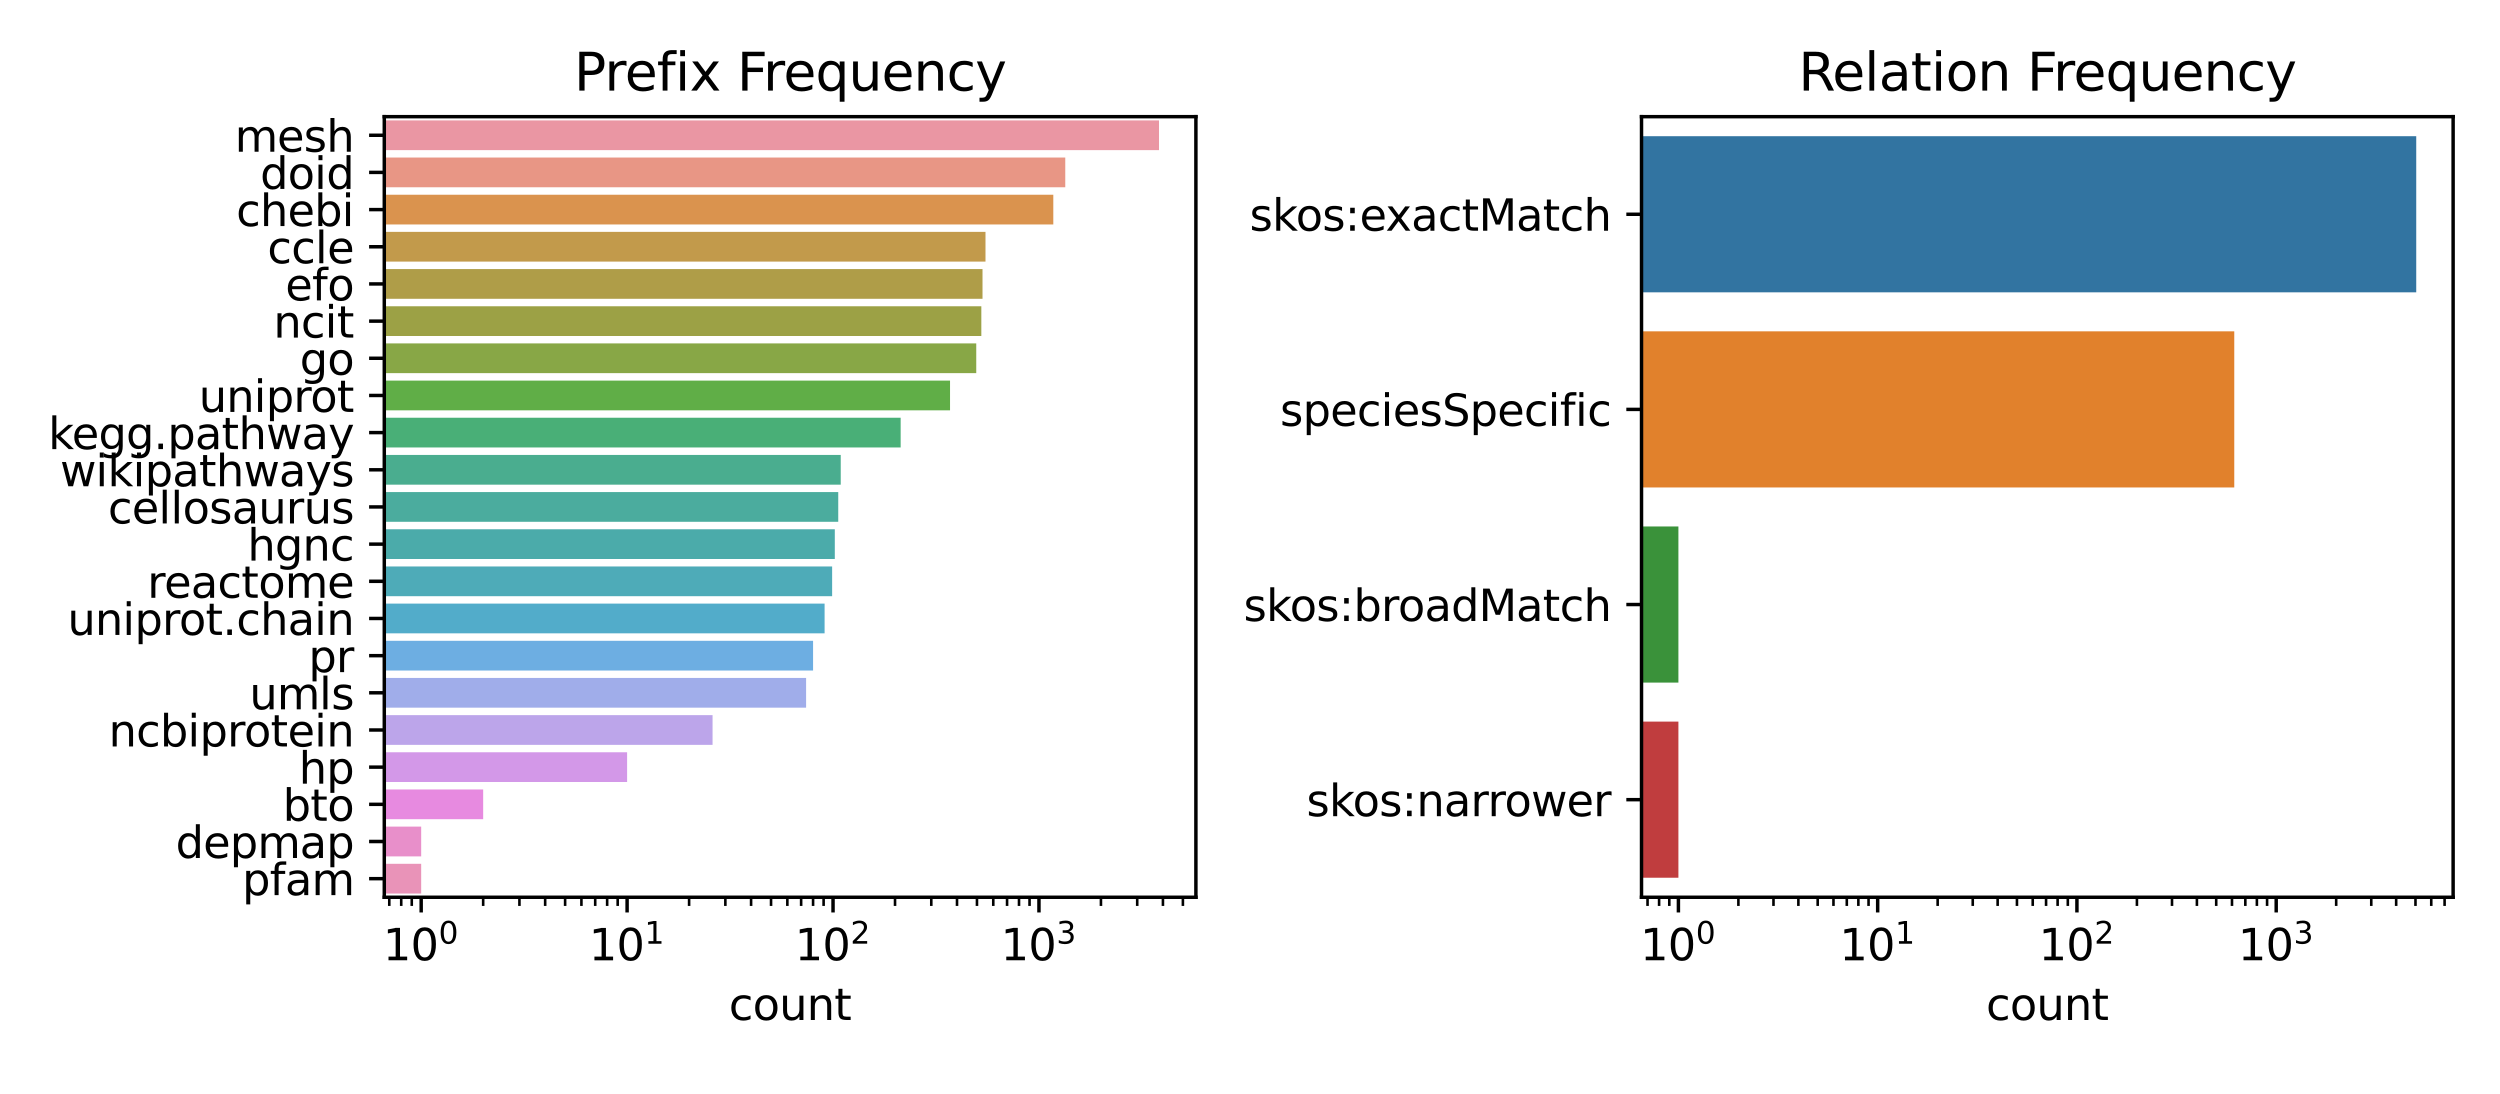 <?xml version="1.0" encoding="utf-8" standalone="no"?>
<!DOCTYPE svg PUBLIC "-//W3C//DTD SVG 1.1//EN"
  "http://www.w3.org/Graphics/SVG/1.1/DTD/svg11.dtd">
<svg height="252pt" version="1.1" viewBox="0 0 576 252" width="576pt" xmlns="http://www.w3.org/2000/svg" xmlns:xlink="http://www.w3.org/1999/xlink">
 <defs>
  <style type="text/css">*{stroke-linecap:butt;stroke-linejoin:round;}</style>
 </defs>
 <g id="figure_1">
  <g id="patch_1">
   <path d="M 0 252 
L 576 252 
L 576 0 
L 0 0 
z
" style="fill:#ffffff;"/>
  </g>
  <g id="axes_1">
   <g id="patch_2">
    <path d="M 88.54 206.728 
L 275.535 206.728 
L 275.535 26.88 
L 88.54 26.88 
z
" style="fill:#ffffff;"/>
   </g>
   <g id="patch_3">
    <path clip-path="url(#pc74c00a760)" d="M -47348.337 27.736 
L 267.035 27.736 
L 267.035 34.588 
L -47348.337 34.588 
z
" style="fill:#ea96a3;"/>
   </g>
   <g id="patch_4">
    <path clip-path="url(#pc74c00a760)" d="M -47348.337 36.301 
L 245.437 36.301 
L 245.437 43.152 
L -47348.337 43.152 
z
" style="fill:#e89685;"/>
   </g>
   <g id="patch_5">
    <path clip-path="url(#pc74c00a760)" d="M -47348.337 44.865 
L 242.681 44.865 
L 242.681 51.716 
L -47348.337 51.716 
z
" style="fill:#da934e;"/>
   </g>
   <g id="patch_6">
    <path clip-path="url(#pc74c00a760)" d="M -47348.337 53.429 
L 227.057 53.429 
L 227.057 60.28 
L -47348.337 60.28 
z
" style="fill:#c29a4b;"/>
   </g>
   <g id="patch_7">
    <path clip-path="url(#pc74c00a760)" d="M -47348.337 61.993 
L 226.372 61.993 
L 226.372 68.845 
L -47348.337 68.845 
z
" style="fill:#af9d48;"/>
   </g>
   <g id="patch_8">
    <path clip-path="url(#pc74c00a760)" d="M -47348.337 70.557 
L 226.099 70.557 
L 226.099 77.409 
L -47348.337 77.409 
z
" style="fill:#9ca145;"/>
   </g>
   <g id="patch_9">
    <path clip-path="url(#pc74c00a760)" d="M -47348.337 79.122 
L 224.928 79.122 
L 224.928 85.973 
L -47348.337 85.973 
z
" style="fill:#88a746;"/>
   </g>
   <g id="patch_10">
    <path clip-path="url(#pc74c00a760)" d="M -47348.337 87.686 
L 218.889 87.686 
L 218.889 94.537 
L -47348.337 94.537 
z
" style="fill:#60ae47;"/>
   </g>
   <g id="patch_11">
    <path clip-path="url(#pc74c00a760)" d="M -47348.337 96.25 
L 207.511 96.25 
L 207.511 103.101 
L -47348.337 103.101 
z
" style="fill:#49af77;"/>
   </g>
   <g id="patch_12">
    <path clip-path="url(#pc74c00a760)" d="M -47348.337 104.814 
L 193.706 104.814 
L 193.706 111.665 
L -47348.337 111.665 
z
" style="fill:#4aad8f;"/>
   </g>
   <g id="patch_13">
    <path clip-path="url(#pc74c00a760)" d="M -47348.337 113.378 
L 193.131 113.378 
L 193.131 120.23 
L -47348.337 120.23 
z
" style="fill:#4bac9e;"/>
   </g>
   <g id="patch_14">
    <path clip-path="url(#pc74c00a760)" d="M -47348.337 121.943 
L 192.339 121.943 
L 192.339 128.794 
L -47348.337 128.794 
z
" style="fill:#4babaa;"/>
   </g>
   <g id="patch_15">
    <path clip-path="url(#pc74c00a760)" d="M -47348.337 130.507 
L 191.723 130.507 
L 191.723 137.358 
L -47348.337 137.358 
z
" style="fill:#4eabb8;"/>
   </g>
   <g id="patch_16">
    <path clip-path="url(#pc74c00a760)" d="M -47348.337 139.071 
L 189.987 139.071 
L 189.987 145.922 
L -47348.337 145.922 
z
" style="fill:#52acca;"/>
   </g>
   <g id="patch_17">
    <path clip-path="url(#pc74c00a760)" d="M -47348.337 147.635 
L 187.333 147.635 
L 187.333 154.486 
L -47348.337 154.486 
z
" style="fill:#6daee2;"/>
   </g>
   <g id="patch_18">
    <path clip-path="url(#pc74c00a760)" d="M -47348.337 156.199 
L 185.726 156.199 
L 185.726 163.051 
L -47348.337 163.051 
z
" style="fill:#a0adea;"/>
   </g>
   <g id="patch_19">
    <path clip-path="url(#pc74c00a760)" d="M -47348.337 164.763 
L 164.174 164.763 
L 164.174 171.615 
L -47348.337 171.615 
z
" style="fill:#bca5ea;"/>
   </g>
   <g id="patch_20">
    <path clip-path="url(#pc74c00a760)" d="M -47348.337 173.328 
L 144.485 173.328 
L 144.485 180.179 
L -47348.337 180.179 
z
" style="fill:#d398e8;"/>
   </g>
   <g id="patch_21">
    <path clip-path="url(#pc74c00a760)" d="M -47348.337 181.892 
L 111.322 181.892 
L 111.322 188.743 
L -47348.337 188.743 
z
" style="fill:#e78ae0;"/>
   </g>
   <g id="patch_22">
    <path clip-path="url(#pc74c00a760)" d="M -47348.337 190.456 
L 97.04 190.456 
L 97.04 197.307 
L -47348.337 197.307 
z
" style="fill:#e88fca;"/>
   </g>
   <g id="patch_23">
    <path clip-path="url(#pc74c00a760)" d="M -47348.337 199.02 
L 97.04 199.02 
L 97.04 205.872 
L -47348.337 205.872 
z
" style="fill:#e993b8;"/>
   </g>
   <g id="matplotlib.axis_1">
    <g id="xtick_1">
     <g id="line2d_1">
      <defs>
       <path d="M 0 0 
L 0 3.5 
" id="m32bf414b35" style="stroke:#000000;stroke-width:0.8;"/>
      </defs>
      <g>
       <use style="stroke:#000000;stroke-width:0.8;" x="97.04" xlink:href="#m32bf414b35" y="206.728"/>
      </g>
     </g>
     <g id="text_1">
      <!-- $\mathdefault{10^{0}}$ -->
      <g transform="translate(88.24 221.326)scale(0.1 -0.1)">
       <defs>
        <path d="M 794 531 
L 1825 531 
L 1825 4091 
L 703 3866 
L 703 4441 
L 1819 4666 
L 2450 4666 
L 2450 531 
L 3481 531 
L 3481 0 
L 794 0 
L 794 531 
z
" id="DejaVuSans-31" transform="scale(0.016)"/>
        <path d="M 2034 4250 
Q 1547 4250 1301 3770 
Q 1056 3291 1056 2328 
Q 1056 1369 1301 889 
Q 1547 409 2034 409 
Q 2525 409 2770 889 
Q 3016 1369 3016 2328 
Q 3016 3291 2770 3770 
Q 2525 4250 2034 4250 
z
M 2034 4750 
Q 2819 4750 3233 4129 
Q 3647 3509 3647 2328 
Q 3647 1150 3233 529 
Q 2819 -91 2034 -91 
Q 1250 -91 836 529 
Q 422 1150 422 2328 
Q 422 3509 836 4129 
Q 1250 4750 2034 4750 
z
" id="DejaVuSans-30" transform="scale(0.016)"/>
       </defs>
       <use transform="translate(0 0.766)" xlink:href="#DejaVuSans-31"/>
       <use transform="translate(63.623 0.766)" xlink:href="#DejaVuSans-30"/>
       <use transform="translate(128.203 39.047)scale(0.7)" xlink:href="#DejaVuSans-30"/>
      </g>
     </g>
    </g>
    <g id="xtick_2">
     <g id="line2d_2">
      <g>
       <use style="stroke:#000000;stroke-width:0.8;" x="144.485" xlink:href="#m32bf414b35" y="206.728"/>
      </g>
     </g>
     <g id="text_2">
      <!-- $\mathdefault{10^{1}}$ -->
      <g transform="translate(135.685 221.326)scale(0.1 -0.1)">
       <use transform="translate(0 0.684)" xlink:href="#DejaVuSans-31"/>
       <use transform="translate(63.623 0.684)" xlink:href="#DejaVuSans-30"/>
       <use transform="translate(128.203 38.966)scale(0.7)" xlink:href="#DejaVuSans-31"/>
      </g>
     </g>
    </g>
    <g id="xtick_3">
     <g id="line2d_3">
      <g>
       <use style="stroke:#000000;stroke-width:0.8;" x="191.931" xlink:href="#m32bf414b35" y="206.728"/>
      </g>
     </g>
     <g id="text_3">
      <!-- $\mathdefault{10^{2}}$ -->
      <g transform="translate(183.131 221.326)scale(0.1 -0.1)">
       <defs>
        <path d="M 1228 531 
L 3431 531 
L 3431 0 
L 469 0 
L 469 531 
Q 828 903 1448 1529 
Q 2069 2156 2228 2338 
Q 2531 2678 2651 2914 
Q 2772 3150 2772 3378 
Q 2772 3750 2511 3984 
Q 2250 4219 1831 4219 
Q 1534 4219 1204 4116 
Q 875 4013 500 3803 
L 500 4441 
Q 881 4594 1212 4672 
Q 1544 4750 1819 4750 
Q 2544 4750 2975 4387 
Q 3406 4025 3406 3419 
Q 3406 3131 3298 2873 
Q 3191 2616 2906 2266 
Q 2828 2175 2409 1742 
Q 1991 1309 1228 531 
z
" id="DejaVuSans-32" transform="scale(0.016)"/>
       </defs>
       <use transform="translate(0 0.766)" xlink:href="#DejaVuSans-31"/>
       <use transform="translate(63.623 0.766)" xlink:href="#DejaVuSans-30"/>
       <use transform="translate(128.203 39.047)scale(0.7)" xlink:href="#DejaVuSans-32"/>
      </g>
     </g>
    </g>
    <g id="xtick_4">
     <g id="line2d_4">
      <g>
       <use style="stroke:#000000;stroke-width:0.8;" x="239.376" xlink:href="#m32bf414b35" y="206.728"/>
      </g>
     </g>
     <g id="text_4">
      <!-- $\mathdefault{10^{3}}$ -->
      <g transform="translate(230.576 221.326)scale(0.1 -0.1)">
       <defs>
        <path d="M 2597 2516 
Q 3050 2419 3304 2112 
Q 3559 1806 3559 1356 
Q 3559 666 3084 287 
Q 2609 -91 1734 -91 
Q 1441 -91 1130 -33 
Q 819 25 488 141 
L 488 750 
Q 750 597 1062 519 
Q 1375 441 1716 441 
Q 2309 441 2620 675 
Q 2931 909 2931 1356 
Q 2931 1769 2642 2001 
Q 2353 2234 1838 2234 
L 1294 2234 
L 1294 2753 
L 1863 2753 
Q 2328 2753 2575 2939 
Q 2822 3125 2822 3475 
Q 2822 3834 2567 4026 
Q 2313 4219 1838 4219 
Q 1578 4219 1281 4162 
Q 984 4106 628 3988 
L 628 4550 
Q 988 4650 1302 4700 
Q 1616 4750 1894 4750 
Q 2613 4750 3031 4423 
Q 3450 4097 3450 3541 
Q 3450 3153 3228 2886 
Q 3006 2619 2597 2516 
z
" id="DejaVuSans-33" transform="scale(0.016)"/>
       </defs>
       <use transform="translate(0 0.766)" xlink:href="#DejaVuSans-31"/>
       <use transform="translate(63.623 0.766)" xlink:href="#DejaVuSans-30"/>
       <use transform="translate(128.203 39.047)scale(0.7)" xlink:href="#DejaVuSans-33"/>
      </g>
     </g>
    </g>
    <g id="xtick_5">
     <g id="line2d_5">
      <defs>
       <path d="M 0 0 
L 0 2 
" id="ma251b4d015" style="stroke:#000000;stroke-width:0.6;"/>
      </defs>
      <g>
       <use style="stroke:#000000;stroke-width:0.6;" x="89.69" xlink:href="#ma251b4d015" y="206.728"/>
      </g>
     </g>
    </g>
    <g id="xtick_6">
     <g id="line2d_6">
      <g>
       <use style="stroke:#000000;stroke-width:0.6;" x="92.442" xlink:href="#ma251b4d015" y="206.728"/>
      </g>
     </g>
    </g>
    <g id="xtick_7">
     <g id="line2d_7">
      <g>
       <use style="stroke:#000000;stroke-width:0.6;" x="94.869" xlink:href="#ma251b4d015" y="206.728"/>
      </g>
     </g>
    </g>
    <g id="xtick_8">
     <g id="line2d_8">
      <g>
       <use style="stroke:#000000;stroke-width:0.6;" x="111.322" xlink:href="#ma251b4d015" y="206.728"/>
      </g>
     </g>
    </g>
    <g id="xtick_9">
     <g id="line2d_9">
      <g>
       <use style="stroke:#000000;stroke-width:0.6;" x="119.677" xlink:href="#ma251b4d015" y="206.728"/>
      </g>
     </g>
    </g>
    <g id="xtick_10">
     <g id="line2d_10">
      <g>
       <use style="stroke:#000000;stroke-width:0.6;" x="125.605" xlink:href="#ma251b4d015" y="206.728"/>
      </g>
     </g>
    </g>
    <g id="xtick_11">
     <g id="line2d_11">
      <g>
       <use style="stroke:#000000;stroke-width:0.6;" x="130.203" xlink:href="#ma251b4d015" y="206.728"/>
      </g>
     </g>
    </g>
    <g id="xtick_12">
     <g id="line2d_12">
      <g>
       <use style="stroke:#000000;stroke-width:0.6;" x="133.959" xlink:href="#ma251b4d015" y="206.728"/>
      </g>
     </g>
    </g>
    <g id="xtick_13">
     <g id="line2d_13">
      <g>
       <use style="stroke:#000000;stroke-width:0.6;" x="137.136" xlink:href="#ma251b4d015" y="206.728"/>
      </g>
     </g>
    </g>
    <g id="xtick_14">
     <g id="line2d_14">
      <g>
       <use style="stroke:#000000;stroke-width:0.6;" x="139.887" xlink:href="#ma251b4d015" y="206.728"/>
      </g>
     </g>
    </g>
    <g id="xtick_15">
     <g id="line2d_15">
      <g>
       <use style="stroke:#000000;stroke-width:0.6;" x="142.314" xlink:href="#ma251b4d015" y="206.728"/>
      </g>
     </g>
    </g>
    <g id="xtick_16">
     <g id="line2d_16">
      <g>
       <use style="stroke:#000000;stroke-width:0.6;" x="158.768" xlink:href="#ma251b4d015" y="206.728"/>
      </g>
     </g>
    </g>
    <g id="xtick_17">
     <g id="line2d_17">
      <g>
       <use style="stroke:#000000;stroke-width:0.6;" x="167.122" xlink:href="#ma251b4d015" y="206.728"/>
      </g>
     </g>
    </g>
    <g id="xtick_18">
     <g id="line2d_18">
      <g>
       <use style="stroke:#000000;stroke-width:0.6;" x="173.05" xlink:href="#ma251b4d015" y="206.728"/>
      </g>
     </g>
    </g>
    <g id="xtick_19">
     <g id="line2d_19">
      <g>
       <use style="stroke:#000000;stroke-width:0.6;" x="177.648" xlink:href="#ma251b4d015" y="206.728"/>
      </g>
     </g>
    </g>
    <g id="xtick_20">
     <g id="line2d_20">
      <g>
       <use style="stroke:#000000;stroke-width:0.6;" x="181.405" xlink:href="#ma251b4d015" y="206.728"/>
      </g>
     </g>
    </g>
    <g id="xtick_21">
     <g id="line2d_21">
      <g>
       <use style="stroke:#000000;stroke-width:0.6;" x="184.581" xlink:href="#ma251b4d015" y="206.728"/>
      </g>
     </g>
    </g>
    <g id="xtick_22">
     <g id="line2d_22">
      <g>
       <use style="stroke:#000000;stroke-width:0.6;" x="187.333" xlink:href="#ma251b4d015" y="206.728"/>
      </g>
     </g>
    </g>
    <g id="xtick_23">
     <g id="line2d_23">
      <g>
       <use style="stroke:#000000;stroke-width:0.6;" x="189.76" xlink:href="#ma251b4d015" y="206.728"/>
      </g>
     </g>
    </g>
    <g id="xtick_24">
     <g id="line2d_24">
      <g>
       <use style="stroke:#000000;stroke-width:0.6;" x="206.213" xlink:href="#ma251b4d015" y="206.728"/>
      </g>
     </g>
    </g>
    <g id="xtick_25">
     <g id="line2d_25">
      <g>
       <use style="stroke:#000000;stroke-width:0.6;" x="214.568" xlink:href="#ma251b4d015" y="206.728"/>
      </g>
     </g>
    </g>
    <g id="xtick_26">
     <g id="line2d_26">
      <g>
       <use style="stroke:#000000;stroke-width:0.6;" x="220.495" xlink:href="#ma251b4d015" y="206.728"/>
      </g>
     </g>
    </g>
    <g id="xtick_27">
     <g id="line2d_27">
      <g>
       <use style="stroke:#000000;stroke-width:0.6;" x="225.093" xlink:href="#ma251b4d015" y="206.728"/>
      </g>
     </g>
    </g>
    <g id="xtick_28">
     <g id="line2d_28">
      <g>
       <use style="stroke:#000000;stroke-width:0.6;" x="228.85" xlink:href="#ma251b4d015" y="206.728"/>
      </g>
     </g>
    </g>
    <g id="xtick_29">
     <g id="line2d_29">
      <g>
       <use style="stroke:#000000;stroke-width:0.6;" x="232.027" xlink:href="#ma251b4d015" y="206.728"/>
      </g>
     </g>
    </g>
    <g id="xtick_30">
     <g id="line2d_30">
      <g>
       <use style="stroke:#000000;stroke-width:0.6;" x="234.778" xlink:href="#ma251b4d015" y="206.728"/>
      </g>
     </g>
    </g>
    <g id="xtick_31">
     <g id="line2d_31">
      <g>
       <use style="stroke:#000000;stroke-width:0.6;" x="237.205" xlink:href="#ma251b4d015" y="206.728"/>
      </g>
     </g>
    </g>
    <g id="xtick_32">
     <g id="line2d_32">
      <g>
       <use style="stroke:#000000;stroke-width:0.6;" x="253.658" xlink:href="#ma251b4d015" y="206.728"/>
      </g>
     </g>
    </g>
    <g id="xtick_33">
     <g id="line2d_33">
      <g>
       <use style="stroke:#000000;stroke-width:0.6;" x="262.013" xlink:href="#ma251b4d015" y="206.728"/>
      </g>
     </g>
    </g>
    <g id="xtick_34">
     <g id="line2d_34">
      <g>
       <use style="stroke:#000000;stroke-width:0.6;" x="267.941" xlink:href="#ma251b4d015" y="206.728"/>
      </g>
     </g>
    </g>
    <g id="xtick_35">
     <g id="line2d_35">
      <g>
       <use style="stroke:#000000;stroke-width:0.6;" x="272.539" xlink:href="#ma251b4d015" y="206.728"/>
      </g>
     </g>
    </g>
    <g id="text_5">
     <!-- count -->
     <g transform="translate(167.931 235.005)scale(0.1 -0.1)">
      <defs>
       <path d="M 3122 3366 
L 3122 2828 
Q 2878 2963 2633 3030 
Q 2388 3097 2138 3097 
Q 1578 3097 1268 2742 
Q 959 2388 959 1747 
Q 959 1106 1268 751 
Q 1578 397 2138 397 
Q 2388 397 2633 464 
Q 2878 531 3122 666 
L 3122 134 
Q 2881 22 2623 -34 
Q 2366 -91 2075 -91 
Q 1284 -91 818 406 
Q 353 903 353 1747 
Q 353 2603 823 3093 
Q 1294 3584 2113 3584 
Q 2378 3584 2631 3529 
Q 2884 3475 3122 3366 
z
" id="DejaVuSans-63" transform="scale(0.016)"/>
       <path d="M 1959 3097 
Q 1497 3097 1228 2736 
Q 959 2375 959 1747 
Q 959 1119 1226 758 
Q 1494 397 1959 397 
Q 2419 397 2687 759 
Q 2956 1122 2956 1747 
Q 2956 2369 2687 2733 
Q 2419 3097 1959 3097 
z
M 1959 3584 
Q 2709 3584 3137 3096 
Q 3566 2609 3566 1747 
Q 3566 888 3137 398 
Q 2709 -91 1959 -91 
Q 1206 -91 779 398 
Q 353 888 353 1747 
Q 353 2609 779 3096 
Q 1206 3584 1959 3584 
z
" id="DejaVuSans-6f" transform="scale(0.016)"/>
       <path d="M 544 1381 
L 544 3500 
L 1119 3500 
L 1119 1403 
Q 1119 906 1312 657 
Q 1506 409 1894 409 
Q 2359 409 2629 706 
Q 2900 1003 2900 1516 
L 2900 3500 
L 3475 3500 
L 3475 0 
L 2900 0 
L 2900 538 
Q 2691 219 2414 64 
Q 2138 -91 1772 -91 
Q 1169 -91 856 284 
Q 544 659 544 1381 
z
M 1991 3584 
L 1991 3584 
z
" id="DejaVuSans-75" transform="scale(0.016)"/>
       <path d="M 3513 2113 
L 3513 0 
L 2938 0 
L 2938 2094 
Q 2938 2591 2744 2837 
Q 2550 3084 2163 3084 
Q 1697 3084 1428 2787 
Q 1159 2491 1159 1978 
L 1159 0 
L 581 0 
L 581 3500 
L 1159 3500 
L 1159 2956 
Q 1366 3272 1645 3428 
Q 1925 3584 2291 3584 
Q 2894 3584 3203 3211 
Q 3513 2838 3513 2113 
z
" id="DejaVuSans-6e" transform="scale(0.016)"/>
       <path d="M 1172 4494 
L 1172 3500 
L 2356 3500 
L 2356 3053 
L 1172 3053 
L 1172 1153 
Q 1172 725 1289 603 
Q 1406 481 1766 481 
L 2356 481 
L 2356 0 
L 1766 0 
Q 1100 0 847 248 
Q 594 497 594 1153 
L 594 3053 
L 172 3053 
L 172 3500 
L 594 3500 
L 594 4494 
L 1172 4494 
z
" id="DejaVuSans-74" transform="scale(0.016)"/>
      </defs>
      <use xlink:href="#DejaVuSans-63"/>
      <use x="54.98" xlink:href="#DejaVuSans-6f"/>
      <use x="116.162" xlink:href="#DejaVuSans-75"/>
      <use x="179.541" xlink:href="#DejaVuSans-6e"/>
      <use x="242.92" xlink:href="#DejaVuSans-74"/>
     </g>
    </g>
   </g>
   <g id="matplotlib.axis_2">
    <g id="ytick_1">
     <g id="line2d_36">
      <defs>
       <path d="M 0 0 
L -3.5 0 
" id="mbe8fa14227" style="stroke:#000000;stroke-width:0.8;"/>
      </defs>
      <g>
       <use style="stroke:#000000;stroke-width:0.8;" x="88.54" xlink:href="#mbe8fa14227" y="31.162"/>
      </g>
     </g>
     <g id="text_6">
      <!-- mesh -->
      <g transform="translate(54.099 34.961)scale(0.1 -0.1)">
       <defs>
        <path d="M 3328 2828 
Q 3544 3216 3844 3400 
Q 4144 3584 4550 3584 
Q 5097 3584 5394 3201 
Q 5691 2819 5691 2113 
L 5691 0 
L 5113 0 
L 5113 2094 
Q 5113 2597 4934 2840 
Q 4756 3084 4391 3084 
Q 3944 3084 3684 2787 
Q 3425 2491 3425 1978 
L 3425 0 
L 2847 0 
L 2847 2094 
Q 2847 2600 2669 2842 
Q 2491 3084 2119 3084 
Q 1678 3084 1418 2786 
Q 1159 2488 1159 1978 
L 1159 0 
L 581 0 
L 581 3500 
L 1159 3500 
L 1159 2956 
Q 1356 3278 1631 3431 
Q 1906 3584 2284 3584 
Q 2666 3584 2933 3390 
Q 3200 3197 3328 2828 
z
" id="DejaVuSans-6d" transform="scale(0.016)"/>
        <path d="M 3597 1894 
L 3597 1613 
L 953 1613 
Q 991 1019 1311 708 
Q 1631 397 2203 397 
Q 2534 397 2845 478 
Q 3156 559 3463 722 
L 3463 178 
Q 3153 47 2828 -22 
Q 2503 -91 2169 -91 
Q 1331 -91 842 396 
Q 353 884 353 1716 
Q 353 2575 817 3079 
Q 1281 3584 2069 3584 
Q 2775 3584 3186 3129 
Q 3597 2675 3597 1894 
z
M 3022 2063 
Q 3016 2534 2758 2815 
Q 2500 3097 2075 3097 
Q 1594 3097 1305 2825 
Q 1016 2553 972 2059 
L 3022 2063 
z
" id="DejaVuSans-65" transform="scale(0.016)"/>
        <path d="M 2834 3397 
L 2834 2853 
Q 2591 2978 2328 3040 
Q 2066 3103 1784 3103 
Q 1356 3103 1142 2972 
Q 928 2841 928 2578 
Q 928 2378 1081 2264 
Q 1234 2150 1697 2047 
L 1894 2003 
Q 2506 1872 2764 1633 
Q 3022 1394 3022 966 
Q 3022 478 2636 193 
Q 2250 -91 1575 -91 
Q 1294 -91 989 -36 
Q 684 19 347 128 
L 347 722 
Q 666 556 975 473 
Q 1284 391 1588 391 
Q 1994 391 2212 530 
Q 2431 669 2431 922 
Q 2431 1156 2273 1281 
Q 2116 1406 1581 1522 
L 1381 1569 
Q 847 1681 609 1914 
Q 372 2147 372 2553 
Q 372 3047 722 3315 
Q 1072 3584 1716 3584 
Q 2034 3584 2315 3537 
Q 2597 3491 2834 3397 
z
" id="DejaVuSans-73" transform="scale(0.016)"/>
        <path d="M 3513 2113 
L 3513 0 
L 2938 0 
L 2938 2094 
Q 2938 2591 2744 2837 
Q 2550 3084 2163 3084 
Q 1697 3084 1428 2787 
Q 1159 2491 1159 1978 
L 1159 0 
L 581 0 
L 581 4863 
L 1159 4863 
L 1159 2956 
Q 1366 3272 1645 3428 
Q 1925 3584 2291 3584 
Q 2894 3584 3203 3211 
Q 3513 2838 3513 2113 
z
" id="DejaVuSans-68" transform="scale(0.016)"/>
       </defs>
       <use xlink:href="#DejaVuSans-6d"/>
       <use x="97.412" xlink:href="#DejaVuSans-65"/>
       <use x="158.936" xlink:href="#DejaVuSans-73"/>
       <use x="211.035" xlink:href="#DejaVuSans-68"/>
      </g>
     </g>
    </g>
    <g id="ytick_2">
     <g id="line2d_37">
      <g>
       <use style="stroke:#000000;stroke-width:0.8;" x="88.54" xlink:href="#mbe8fa14227" y="39.726"/>
      </g>
     </g>
     <g id="text_7">
      <!-- doid -->
      <g transform="translate(59.946 43.526)scale(0.1 -0.1)">
       <defs>
        <path d="M 2906 2969 
L 2906 4863 
L 3481 4863 
L 3481 0 
L 2906 0 
L 2906 525 
Q 2725 213 2448 61 
Q 2172 -91 1784 -91 
Q 1150 -91 751 415 
Q 353 922 353 1747 
Q 353 2572 751 3078 
Q 1150 3584 1784 3584 
Q 2172 3584 2448 3432 
Q 2725 3281 2906 2969 
z
M 947 1747 
Q 947 1113 1208 752 
Q 1469 391 1925 391 
Q 2381 391 2643 752 
Q 2906 1113 2906 1747 
Q 2906 2381 2643 2742 
Q 2381 3103 1925 3103 
Q 1469 3103 1208 2742 
Q 947 2381 947 1747 
z
" id="DejaVuSans-64" transform="scale(0.016)"/>
        <path d="M 603 3500 
L 1178 3500 
L 1178 0 
L 603 0 
L 603 3500 
z
M 603 4863 
L 1178 4863 
L 1178 4134 
L 603 4134 
L 603 4863 
z
" id="DejaVuSans-69" transform="scale(0.016)"/>
       </defs>
       <use xlink:href="#DejaVuSans-64"/>
       <use x="63.477" xlink:href="#DejaVuSans-6f"/>
       <use x="124.658" xlink:href="#DejaVuSans-69"/>
       <use x="152.441" xlink:href="#DejaVuSans-64"/>
      </g>
     </g>
    </g>
    <g id="ytick_3">
     <g id="line2d_38">
      <g>
       <use style="stroke:#000000;stroke-width:0.8;" x="88.54" xlink:href="#mbe8fa14227" y="48.29"/>
      </g>
     </g>
     <g id="text_8">
      <!-- chebi -->
      <g transform="translate(54.424 52.09)scale(0.1 -0.1)">
       <defs>
        <path d="M 3116 1747 
Q 3116 2381 2855 2742 
Q 2594 3103 2138 3103 
Q 1681 3103 1420 2742 
Q 1159 2381 1159 1747 
Q 1159 1113 1420 752 
Q 1681 391 2138 391 
Q 2594 391 2855 752 
Q 3116 1113 3116 1747 
z
M 1159 2969 
Q 1341 3281 1617 3432 
Q 1894 3584 2278 3584 
Q 2916 3584 3314 3078 
Q 3713 2572 3713 1747 
Q 3713 922 3314 415 
Q 2916 -91 2278 -91 
Q 1894 -91 1617 61 
Q 1341 213 1159 525 
L 1159 0 
L 581 0 
L 581 4863 
L 1159 4863 
L 1159 2969 
z
" id="DejaVuSans-62" transform="scale(0.016)"/>
       </defs>
       <use xlink:href="#DejaVuSans-63"/>
       <use x="54.98" xlink:href="#DejaVuSans-68"/>
       <use x="118.359" xlink:href="#DejaVuSans-65"/>
       <use x="179.883" xlink:href="#DejaVuSans-62"/>
       <use x="243.359" xlink:href="#DejaVuSans-69"/>
      </g>
     </g>
    </g>
    <g id="ytick_4">
     <g id="line2d_39">
      <g>
       <use style="stroke:#000000;stroke-width:0.8;" x="88.54" xlink:href="#mbe8fa14227" y="56.855"/>
      </g>
     </g>
     <g id="text_9">
      <!-- ccle -->
      <g transform="translate(61.612 60.654)scale(0.1 -0.1)">
       <defs>
        <path d="M 603 4863 
L 1178 4863 
L 1178 0 
L 603 0 
L 603 4863 
z
" id="DejaVuSans-6c" transform="scale(0.016)"/>
       </defs>
       <use xlink:href="#DejaVuSans-63"/>
       <use x="54.98" xlink:href="#DejaVuSans-63"/>
       <use x="109.961" xlink:href="#DejaVuSans-6c"/>
       <use x="137.744" xlink:href="#DejaVuSans-65"/>
      </g>
     </g>
    </g>
    <g id="ytick_5">
     <g id="line2d_40">
      <g>
       <use style="stroke:#000000;stroke-width:0.8;" x="88.54" xlink:href="#mbe8fa14227" y="65.419"/>
      </g>
     </g>
     <g id="text_10">
      <!-- efo -->
      <g transform="translate(65.748 69.218)scale(0.1 -0.1)">
       <defs>
        <path d="M 2375 4863 
L 2375 4384 
L 1825 4384 
Q 1516 4384 1395 4259 
Q 1275 4134 1275 3809 
L 1275 3500 
L 2222 3500 
L 2222 3053 
L 1275 3053 
L 1275 0 
L 697 0 
L 697 3053 
L 147 3053 
L 147 3500 
L 697 3500 
L 697 3744 
Q 697 4328 969 4595 
Q 1241 4863 1831 4863 
L 2375 4863 
z
" id="DejaVuSans-66" transform="scale(0.016)"/>
       </defs>
       <use xlink:href="#DejaVuSans-65"/>
       <use x="61.523" xlink:href="#DejaVuSans-66"/>
       <use x="96.729" xlink:href="#DejaVuSans-6f"/>
      </g>
     </g>
    </g>
    <g id="ytick_6">
     <g id="line2d_41">
      <g>
       <use style="stroke:#000000;stroke-width:0.8;" x="88.54" xlink:href="#mbe8fa14227" y="73.983"/>
      </g>
     </g>
     <g id="text_11">
      <!-- ncit -->
      <g transform="translate(63.006 77.782)scale(0.1 -0.1)">
       <use xlink:href="#DejaVuSans-6e"/>
       <use x="63.379" xlink:href="#DejaVuSans-63"/>
       <use x="118.359" xlink:href="#DejaVuSans-69"/>
       <use x="146.143" xlink:href="#DejaVuSans-74"/>
      </g>
     </g>
    </g>
    <g id="ytick_7">
     <g id="line2d_42">
      <g>
       <use style="stroke:#000000;stroke-width:0.8;" x="88.54" xlink:href="#mbe8fa14227" y="82.547"/>
      </g>
     </g>
     <g id="text_12">
      <!-- go -->
      <g transform="translate(69.073 86.346)scale(0.1 -0.1)">
       <defs>
        <path d="M 2906 1791 
Q 2906 2416 2648 2759 
Q 2391 3103 1925 3103 
Q 1463 3103 1205 2759 
Q 947 2416 947 1791 
Q 947 1169 1205 825 
Q 1463 481 1925 481 
Q 2391 481 2648 825 
Q 2906 1169 2906 1791 
z
M 3481 434 
Q 3481 -459 3084 -895 
Q 2688 -1331 1869 -1331 
Q 1566 -1331 1297 -1286 
Q 1028 -1241 775 -1147 
L 775 -588 
Q 1028 -725 1275 -790 
Q 1522 -856 1778 -856 
Q 2344 -856 2625 -561 
Q 2906 -266 2906 331 
L 2906 616 
Q 2728 306 2450 153 
Q 2172 0 1784 0 
Q 1141 0 747 490 
Q 353 981 353 1791 
Q 353 2603 747 3093 
Q 1141 3584 1784 3584 
Q 2172 3584 2450 3431 
Q 2728 3278 2906 2969 
L 2906 3500 
L 3481 3500 
L 3481 434 
z
" id="DejaVuSans-67" transform="scale(0.016)"/>
       </defs>
       <use xlink:href="#DejaVuSans-67"/>
       <use x="63.477" xlink:href="#DejaVuSans-6f"/>
      </g>
     </g>
    </g>
    <g id="ytick_8">
     <g id="line2d_43">
      <g>
       <use style="stroke:#000000;stroke-width:0.8;" x="88.54" xlink:href="#mbe8fa14227" y="91.111"/>
      </g>
     </g>
     <g id="text_13">
      <!-- uniprot -->
      <g transform="translate(45.813 94.911)scale(0.1 -0.1)">
       <defs>
        <path d="M 1159 525 
L 1159 -1331 
L 581 -1331 
L 581 3500 
L 1159 3500 
L 1159 2969 
Q 1341 3281 1617 3432 
Q 1894 3584 2278 3584 
Q 2916 3584 3314 3078 
Q 3713 2572 3713 1747 
Q 3713 922 3314 415 
Q 2916 -91 2278 -91 
Q 1894 -91 1617 61 
Q 1341 213 1159 525 
z
M 3116 1747 
Q 3116 2381 2855 2742 
Q 2594 3103 2138 3103 
Q 1681 3103 1420 2742 
Q 1159 2381 1159 1747 
Q 1159 1113 1420 752 
Q 1681 391 2138 391 
Q 2594 391 2855 752 
Q 3116 1113 3116 1747 
z
" id="DejaVuSans-70" transform="scale(0.016)"/>
        <path d="M 2631 2963 
Q 2534 3019 2420 3045 
Q 2306 3072 2169 3072 
Q 1681 3072 1420 2755 
Q 1159 2438 1159 1844 
L 1159 0 
L 581 0 
L 581 3500 
L 1159 3500 
L 1159 2956 
Q 1341 3275 1631 3429 
Q 1922 3584 2338 3584 
Q 2397 3584 2469 3576 
Q 2541 3569 2628 3553 
L 2631 2963 
z
" id="DejaVuSans-72" transform="scale(0.016)"/>
       </defs>
       <use xlink:href="#DejaVuSans-75"/>
       <use x="63.379" xlink:href="#DejaVuSans-6e"/>
       <use x="126.758" xlink:href="#DejaVuSans-69"/>
       <use x="154.541" xlink:href="#DejaVuSans-70"/>
       <use x="218.018" xlink:href="#DejaVuSans-72"/>
       <use x="256.881" xlink:href="#DejaVuSans-6f"/>
       <use x="318.062" xlink:href="#DejaVuSans-74"/>
      </g>
     </g>
    </g>
    <g id="ytick_9">
     <g id="line2d_44">
      <g>
       <use style="stroke:#000000;stroke-width:0.8;" x="88.54" xlink:href="#mbe8fa14227" y="99.676"/>
      </g>
     </g>
     <g id="text_14">
      <!-- kegg.pathway -->
      <g transform="translate(11.124 103.475)scale(0.1 -0.1)">
       <defs>
        <path d="M 581 4863 
L 1159 4863 
L 1159 1991 
L 2875 3500 
L 3609 3500 
L 1753 1863 
L 3688 0 
L 2938 0 
L 1159 1709 
L 1159 0 
L 581 0 
L 581 4863 
z
" id="DejaVuSans-6b" transform="scale(0.016)"/>
        <path d="M 684 794 
L 1344 794 
L 1344 0 
L 684 0 
L 684 794 
z
" id="DejaVuSans-2e" transform="scale(0.016)"/>
        <path d="M 2194 1759 
Q 1497 1759 1228 1600 
Q 959 1441 959 1056 
Q 959 750 1161 570 
Q 1363 391 1709 391 
Q 2188 391 2477 730 
Q 2766 1069 2766 1631 
L 2766 1759 
L 2194 1759 
z
M 3341 1997 
L 3341 0 
L 2766 0 
L 2766 531 
Q 2569 213 2275 61 
Q 1981 -91 1556 -91 
Q 1019 -91 701 211 
Q 384 513 384 1019 
Q 384 1609 779 1909 
Q 1175 2209 1959 2209 
L 2766 2209 
L 2766 2266 
Q 2766 2663 2505 2880 
Q 2244 3097 1772 3097 
Q 1472 3097 1187 3025 
Q 903 2953 641 2809 
L 641 3341 
Q 956 3463 1253 3523 
Q 1550 3584 1831 3584 
Q 2591 3584 2966 3190 
Q 3341 2797 3341 1997 
z
" id="DejaVuSans-61" transform="scale(0.016)"/>
        <path d="M 269 3500 
L 844 3500 
L 1563 769 
L 2278 3500 
L 2956 3500 
L 3675 769 
L 4391 3500 
L 4966 3500 
L 4050 0 
L 3372 0 
L 2619 2869 
L 1863 0 
L 1184 0 
L 269 3500 
z
" id="DejaVuSans-77" transform="scale(0.016)"/>
        <path d="M 2059 -325 
Q 1816 -950 1584 -1140 
Q 1353 -1331 966 -1331 
L 506 -1331 
L 506 -850 
L 844 -850 
Q 1081 -850 1212 -737 
Q 1344 -625 1503 -206 
L 1606 56 
L 191 3500 
L 800 3500 
L 1894 763 
L 2988 3500 
L 3597 3500 
L 2059 -325 
z
" id="DejaVuSans-79" transform="scale(0.016)"/>
       </defs>
       <use xlink:href="#DejaVuSans-6b"/>
       <use x="54.285" xlink:href="#DejaVuSans-65"/>
       <use x="115.809" xlink:href="#DejaVuSans-67"/>
       <use x="179.285" xlink:href="#DejaVuSans-67"/>
       <use x="242.762" xlink:href="#DejaVuSans-2e"/>
       <use x="274.549" xlink:href="#DejaVuSans-70"/>
       <use x="338.025" xlink:href="#DejaVuSans-61"/>
       <use x="399.305" xlink:href="#DejaVuSans-74"/>
       <use x="438.514" xlink:href="#DejaVuSans-68"/>
       <use x="501.893" xlink:href="#DejaVuSans-77"/>
       <use x="583.68" xlink:href="#DejaVuSans-61"/>
       <use x="644.959" xlink:href="#DejaVuSans-79"/>
      </g>
     </g>
    </g>
    <g id="ytick_10">
     <g id="line2d_45">
      <g>
       <use style="stroke:#000000;stroke-width:0.8;" x="88.54" xlink:href="#mbe8fa14227" y="108.24"/>
      </g>
     </g>
     <g id="text_15">
      <!-- wikipathways -->
      <g transform="translate(13.846 112.039)scale(0.1 -0.1)">
       <use xlink:href="#DejaVuSans-77"/>
       <use x="81.787" xlink:href="#DejaVuSans-69"/>
       <use x="109.57" xlink:href="#DejaVuSans-6b"/>
       <use x="167.48" xlink:href="#DejaVuSans-69"/>
       <use x="195.264" xlink:href="#DejaVuSans-70"/>
       <use x="258.74" xlink:href="#DejaVuSans-61"/>
       <use x="320.02" xlink:href="#DejaVuSans-74"/>
       <use x="359.229" xlink:href="#DejaVuSans-68"/>
       <use x="422.607" xlink:href="#DejaVuSans-77"/>
       <use x="504.395" xlink:href="#DejaVuSans-61"/>
       <use x="565.674" xlink:href="#DejaVuSans-79"/>
       <use x="624.854" xlink:href="#DejaVuSans-73"/>
      </g>
     </g>
    </g>
    <g id="ytick_11">
     <g id="line2d_46">
      <g>
       <use style="stroke:#000000;stroke-width:0.8;" x="88.54" xlink:href="#mbe8fa14227" y="116.804"/>
      </g>
     </g>
     <g id="text_16">
      <!-- cellosaurus -->
      <g transform="translate(24.881 120.603)scale(0.1 -0.1)">
       <use xlink:href="#DejaVuSans-63"/>
       <use x="54.98" xlink:href="#DejaVuSans-65"/>
       <use x="116.504" xlink:href="#DejaVuSans-6c"/>
       <use x="144.287" xlink:href="#DejaVuSans-6c"/>
       <use x="172.07" xlink:href="#DejaVuSans-6f"/>
       <use x="233.252" xlink:href="#DejaVuSans-73"/>
       <use x="285.352" xlink:href="#DejaVuSans-61"/>
       <use x="346.631" xlink:href="#DejaVuSans-75"/>
       <use x="410.01" xlink:href="#DejaVuSans-72"/>
       <use x="451.123" xlink:href="#DejaVuSans-75"/>
       <use x="514.502" xlink:href="#DejaVuSans-73"/>
      </g>
     </g>
    </g>
    <g id="ytick_12">
     <g id="line2d_47">
      <g>
       <use style="stroke:#000000;stroke-width:0.8;" x="88.54" xlink:href="#mbe8fa14227" y="125.368"/>
      </g>
     </g>
     <g id="text_17">
      <!-- hgnc -->
      <g transform="translate(57.018 129.167)scale(0.1 -0.1)">
       <use xlink:href="#DejaVuSans-68"/>
       <use x="63.379" xlink:href="#DejaVuSans-67"/>
       <use x="126.855" xlink:href="#DejaVuSans-6e"/>
       <use x="190.234" xlink:href="#DejaVuSans-63"/>
      </g>
     </g>
    </g>
    <g id="ytick_13">
     <g id="line2d_48">
      <g>
       <use style="stroke:#000000;stroke-width:0.8;" x="88.54" xlink:href="#mbe8fa14227" y="133.932"/>
      </g>
     </g>
     <g id="text_18">
      <!-- reactome -->
      <g transform="translate(33.942 137.732)scale(0.1 -0.1)">
       <use xlink:href="#DejaVuSans-72"/>
       <use x="38.863" xlink:href="#DejaVuSans-65"/>
       <use x="100.387" xlink:href="#DejaVuSans-61"/>
       <use x="161.666" xlink:href="#DejaVuSans-63"/>
       <use x="216.646" xlink:href="#DejaVuSans-74"/>
       <use x="255.855" xlink:href="#DejaVuSans-6f"/>
       <use x="317.037" xlink:href="#DejaVuSans-6d"/>
       <use x="414.449" xlink:href="#DejaVuSans-65"/>
      </g>
     </g>
    </g>
    <g id="ytick_14">
     <g id="line2d_49">
      <g>
       <use style="stroke:#000000;stroke-width:0.8;" x="88.54" xlink:href="#mbe8fa14227" y="142.497"/>
      </g>
     </g>
     <g id="text_19">
      <!-- uniprot.chain -->
      <g transform="translate(15.556 146.296)scale(0.1 -0.1)">
       <use xlink:href="#DejaVuSans-75"/>
       <use x="63.379" xlink:href="#DejaVuSans-6e"/>
       <use x="126.758" xlink:href="#DejaVuSans-69"/>
       <use x="154.541" xlink:href="#DejaVuSans-70"/>
       <use x="218.018" xlink:href="#DejaVuSans-72"/>
       <use x="256.881" xlink:href="#DejaVuSans-6f"/>
       <use x="318.062" xlink:href="#DejaVuSans-74"/>
       <use x="357.271" xlink:href="#DejaVuSans-2e"/>
       <use x="389.059" xlink:href="#DejaVuSans-63"/>
       <use x="444.039" xlink:href="#DejaVuSans-68"/>
       <use x="507.418" xlink:href="#DejaVuSans-61"/>
       <use x="568.697" xlink:href="#DejaVuSans-69"/>
       <use x="596.48" xlink:href="#DejaVuSans-6e"/>
      </g>
     </g>
    </g>
    <g id="ytick_15">
     <g id="line2d_50">
      <g>
       <use style="stroke:#000000;stroke-width:0.8;" x="88.54" xlink:href="#mbe8fa14227" y="151.061"/>
      </g>
     </g>
     <g id="text_20">
      <!-- pr -->
      <g transform="translate(71.081 154.86)scale(0.1 -0.1)">
       <use xlink:href="#DejaVuSans-70"/>
       <use x="63.477" xlink:href="#DejaVuSans-72"/>
      </g>
     </g>
    </g>
    <g id="ytick_16">
     <g id="line2d_51">
      <g>
       <use style="stroke:#000000;stroke-width:0.8;" x="88.54" xlink:href="#mbe8fa14227" y="159.625"/>
      </g>
     </g>
     <g id="text_21">
      <!-- umls -->
      <g transform="translate(57.474 163.424)scale(0.1 -0.1)">
       <use xlink:href="#DejaVuSans-75"/>
       <use x="63.379" xlink:href="#DejaVuSans-6d"/>
       <use x="160.791" xlink:href="#DejaVuSans-6c"/>
       <use x="188.574" xlink:href="#DejaVuSans-73"/>
      </g>
     </g>
    </g>
    <g id="ytick_17">
     <g id="line2d_52">
      <g>
       <use style="stroke:#000000;stroke-width:0.8;" x="88.54" xlink:href="#mbe8fa14227" y="168.189"/>
      </g>
     </g>
     <g id="text_22">
      <!-- ncbiprotein -->
      <g transform="translate(25.035 171.988)scale(0.1 -0.1)">
       <use xlink:href="#DejaVuSans-6e"/>
       <use x="63.379" xlink:href="#DejaVuSans-63"/>
       <use x="118.359" xlink:href="#DejaVuSans-62"/>
       <use x="181.836" xlink:href="#DejaVuSans-69"/>
       <use x="209.619" xlink:href="#DejaVuSans-70"/>
       <use x="273.096" xlink:href="#DejaVuSans-72"/>
       <use x="311.959" xlink:href="#DejaVuSans-6f"/>
       <use x="373.141" xlink:href="#DejaVuSans-74"/>
       <use x="412.35" xlink:href="#DejaVuSans-65"/>
       <use x="473.873" xlink:href="#DejaVuSans-69"/>
       <use x="501.656" xlink:href="#DejaVuSans-6e"/>
      </g>
     </g>
    </g>
    <g id="ytick_18">
     <g id="line2d_53">
      <g>
       <use style="stroke:#000000;stroke-width:0.8;" x="88.54" xlink:href="#mbe8fa14227" y="176.753"/>
      </g>
     </g>
     <g id="text_23">
      <!-- hp -->
      <g transform="translate(68.854 180.553)scale(0.1 -0.1)">
       <use xlink:href="#DejaVuSans-68"/>
       <use x="63.379" xlink:href="#DejaVuSans-70"/>
      </g>
     </g>
    </g>
    <g id="ytick_19">
     <g id="line2d_54">
      <g>
       <use style="stroke:#000000;stroke-width:0.8;" x="88.54" xlink:href="#mbe8fa14227" y="185.318"/>
      </g>
     </g>
     <g id="text_24">
      <!-- bto -->
      <g transform="translate(65.153 189.117)scale(0.1 -0.1)">
       <use xlink:href="#DejaVuSans-62"/>
       <use x="63.477" xlink:href="#DejaVuSans-74"/>
       <use x="102.686" xlink:href="#DejaVuSans-6f"/>
      </g>
     </g>
    </g>
    <g id="ytick_20">
     <g id="line2d_55">
      <g>
       <use style="stroke:#000000;stroke-width:0.8;" x="88.54" xlink:href="#mbe8fa14227" y="193.882"/>
      </g>
     </g>
     <g id="text_25">
      <!-- depmap -->
      <g transform="translate(40.473 197.681)scale(0.1 -0.1)">
       <use xlink:href="#DejaVuSans-64"/>
       <use x="63.477" xlink:href="#DejaVuSans-65"/>
       <use x="125" xlink:href="#DejaVuSans-70"/>
       <use x="188.477" xlink:href="#DejaVuSans-6d"/>
       <use x="285.889" xlink:href="#DejaVuSans-61"/>
       <use x="347.168" xlink:href="#DejaVuSans-70"/>
      </g>
     </g>
    </g>
    <g id="ytick_21">
     <g id="line2d_56">
      <g>
       <use style="stroke:#000000;stroke-width:0.8;" x="88.54" xlink:href="#mbe8fa14227" y="202.446"/>
      </g>
     </g>
     <g id="text_26">
      <!-- pfam -->
      <g transform="translate(55.803 206.245)scale(0.1 -0.1)">
       <use xlink:href="#DejaVuSans-70"/>
       <use x="63.477" xlink:href="#DejaVuSans-66"/>
       <use x="98.682" xlink:href="#DejaVuSans-61"/>
       <use x="159.961" xlink:href="#DejaVuSans-6d"/>
      </g>
     </g>
    </g>
   </g>
   <g id="patch_24">
    <path d="M 88.54 206.728 
L 88.54 26.88 
" style="fill:none;stroke:#000000;stroke-linecap:square;stroke-linejoin:miter;stroke-width:0.8;"/>
   </g>
   <g id="patch_25">
    <path d="M 275.535 206.728 
L 275.535 26.88 
" style="fill:none;stroke:#000000;stroke-linecap:square;stroke-linejoin:miter;stroke-width:0.8;"/>
   </g>
   <g id="patch_26">
    <path d="M 88.54 206.728 
L 275.535 206.728 
" style="fill:none;stroke:#000000;stroke-linecap:square;stroke-linejoin:miter;stroke-width:0.8;"/>
   </g>
   <g id="patch_27">
    <path d="M 88.54 26.88 
L 275.535 26.88 
" style="fill:none;stroke:#000000;stroke-linecap:square;stroke-linejoin:miter;stroke-width:0.8;"/>
   </g>
   <g id="text_27">
    <!-- Prefix Frequency -->
    <g transform="translate(132.268 20.88)scale(0.12 -0.12)">
     <defs>
      <path d="M 1259 4147 
L 1259 2394 
L 2053 2394 
Q 2494 2394 2734 2622 
Q 2975 2850 2975 3272 
Q 2975 3691 2734 3919 
Q 2494 4147 2053 4147 
L 1259 4147 
z
M 628 4666 
L 2053 4666 
Q 2838 4666 3239 4311 
Q 3641 3956 3641 3272 
Q 3641 2581 3239 2228 
Q 2838 1875 2053 1875 
L 1259 1875 
L 1259 0 
L 628 0 
L 628 4666 
z
" id="DejaVuSans-50" transform="scale(0.016)"/>
      <path d="M 3513 3500 
L 2247 1797 
L 3578 0 
L 2900 0 
L 1881 1375 
L 863 0 
L 184 0 
L 1544 1831 
L 300 3500 
L 978 3500 
L 1906 2253 
L 2834 3500 
L 3513 3500 
z
" id="DejaVuSans-78" transform="scale(0.016)"/>
      <path id="DejaVuSans-20" transform="scale(0.016)"/>
      <path d="M 628 4666 
L 3309 4666 
L 3309 4134 
L 1259 4134 
L 1259 2759 
L 3109 2759 
L 3109 2228 
L 1259 2228 
L 1259 0 
L 628 0 
L 628 4666 
z
" id="DejaVuSans-46" transform="scale(0.016)"/>
      <path d="M 947 1747 
Q 947 1113 1208 752 
Q 1469 391 1925 391 
Q 2381 391 2643 752 
Q 2906 1113 2906 1747 
Q 2906 2381 2643 2742 
Q 2381 3103 1925 3103 
Q 1469 3103 1208 2742 
Q 947 2381 947 1747 
z
M 2906 525 
Q 2725 213 2448 61 
Q 2172 -91 1784 -91 
Q 1150 -91 751 415 
Q 353 922 353 1747 
Q 353 2572 751 3078 
Q 1150 3584 1784 3584 
Q 2172 3584 2448 3432 
Q 2725 3281 2906 2969 
L 2906 3500 
L 3481 3500 
L 3481 -1331 
L 2906 -1331 
L 2906 525 
z
" id="DejaVuSans-71" transform="scale(0.016)"/>
     </defs>
     <use xlink:href="#DejaVuSans-50"/>
     <use x="58.553" xlink:href="#DejaVuSans-72"/>
     <use x="97.416" xlink:href="#DejaVuSans-65"/>
     <use x="158.939" xlink:href="#DejaVuSans-66"/>
     <use x="194.145" xlink:href="#DejaVuSans-69"/>
     <use x="221.928" xlink:href="#DejaVuSans-78"/>
     <use x="281.107" xlink:href="#DejaVuSans-20"/>
     <use x="312.895" xlink:href="#DejaVuSans-46"/>
     <use x="363.164" xlink:href="#DejaVuSans-72"/>
     <use x="402.027" xlink:href="#DejaVuSans-65"/>
     <use x="463.551" xlink:href="#DejaVuSans-71"/>
     <use x="527.027" xlink:href="#DejaVuSans-75"/>
     <use x="590.406" xlink:href="#DejaVuSans-65"/>
     <use x="651.93" xlink:href="#DejaVuSans-6e"/>
     <use x="715.309" xlink:href="#DejaVuSans-63"/>
     <use x="770.289" xlink:href="#DejaVuSans-79"/>
    </g>
   </g>
  </g>
  <g id="axes_2">
   <g id="patch_28">
    <path d="M 378.205 206.728 
L 565.2 206.728 
L 565.2 26.88 
L 378.205 26.88 
z
" style="fill:#ffffff;"/>
   </g>
   <g id="patch_29">
    <path clip-path="url(#p38475a9f0b)" d="M -45523.579 31.376 
L 556.7 31.376 
L 556.7 67.346 
L -45523.579 67.346 
z
" style="fill:#3274a1;"/>
   </g>
   <g id="patch_30">
    <path clip-path="url(#p38475a9f0b)" d="M -45523.579 76.338 
L 514.775 76.338 
L 514.775 112.308 
L -45523.579 112.308 
z
" style="fill:#e1812c;"/>
   </g>
   <g id="patch_31">
    <path clip-path="url(#p38475a9f0b)" d="M -45523.579 121.3 
L 386.705 121.3 
L 386.705 157.27 
L -45523.579 157.27 
z
" style="fill:#3a923a;"/>
   </g>
   <g id="patch_32">
    <path clip-path="url(#p38475a9f0b)" d="M -45523.579 166.262 
L 386.705 166.262 
L 386.705 202.232 
L -45523.579 202.232 
z
" style="fill:#c03d3e;"/>
   </g>
   <g id="matplotlib.axis_3">
    <g id="xtick_36">
     <g id="line2d_57">
      <g>
       <use style="stroke:#000000;stroke-width:0.8;" x="386.705" xlink:href="#m32bf414b35" y="206.728"/>
      </g>
     </g>
     <g id="text_28">
      <!-- $\mathdefault{10^{0}}$ -->
      <g transform="translate(377.905 221.326)scale(0.1 -0.1)">
       <use transform="translate(0 0.766)" xlink:href="#DejaVuSans-31"/>
       <use transform="translate(63.623 0.766)" xlink:href="#DejaVuSans-30"/>
       <use transform="translate(128.203 39.047)scale(0.7)" xlink:href="#DejaVuSans-30"/>
      </g>
     </g>
    </g>
    <g id="xtick_37">
     <g id="line2d_58">
      <g>
       <use style="stroke:#000000;stroke-width:0.8;" x="432.615" xlink:href="#m32bf414b35" y="206.728"/>
      </g>
     </g>
     <g id="text_29">
      <!-- $\mathdefault{10^{1}}$ -->
      <g transform="translate(423.815 221.326)scale(0.1 -0.1)">
       <use transform="translate(0 0.684)" xlink:href="#DejaVuSans-31"/>
       <use transform="translate(63.623 0.684)" xlink:href="#DejaVuSans-30"/>
       <use transform="translate(128.203 38.966)scale(0.7)" xlink:href="#DejaVuSans-31"/>
      </g>
     </g>
    </g>
    <g id="xtick_38">
     <g id="line2d_59">
      <g>
       <use style="stroke:#000000;stroke-width:0.8;" x="478.525" xlink:href="#m32bf414b35" y="206.728"/>
      </g>
     </g>
     <g id="text_30">
      <!-- $\mathdefault{10^{2}}$ -->
      <g transform="translate(469.725 221.326)scale(0.1 -0.1)">
       <use transform="translate(0 0.766)" xlink:href="#DejaVuSans-31"/>
       <use transform="translate(63.623 0.766)" xlink:href="#DejaVuSans-30"/>
       <use transform="translate(128.203 39.047)scale(0.7)" xlink:href="#DejaVuSans-32"/>
      </g>
     </g>
    </g>
    <g id="xtick_39">
     <g id="line2d_60">
      <g>
       <use style="stroke:#000000;stroke-width:0.8;" x="524.436" xlink:href="#m32bf414b35" y="206.728"/>
      </g>
     </g>
     <g id="text_31">
      <!-- $\mathdefault{10^{3}}$ -->
      <g transform="translate(515.636 221.326)scale(0.1 -0.1)">
       <use transform="translate(0 0.766)" xlink:href="#DejaVuSans-31"/>
       <use transform="translate(63.623 0.766)" xlink:href="#DejaVuSans-30"/>
       <use transform="translate(128.203 39.047)scale(0.7)" xlink:href="#DejaVuSans-33"/>
      </g>
     </g>
    </g>
    <g id="xtick_40">
     <g id="line2d_61">
      <g>
       <use style="stroke:#000000;stroke-width:0.6;" x="379.593" xlink:href="#ma251b4d015" y="206.728"/>
      </g>
     </g>
    </g>
    <g id="xtick_41">
     <g id="line2d_62">
      <g>
       <use style="stroke:#000000;stroke-width:0.6;" x="382.256" xlink:href="#ma251b4d015" y="206.728"/>
      </g>
     </g>
    </g>
    <g id="xtick_42">
     <g id="line2d_63">
      <g>
       <use style="stroke:#000000;stroke-width:0.6;" x="384.604" xlink:href="#ma251b4d015" y="206.728"/>
      </g>
     </g>
    </g>
    <g id="xtick_43">
     <g id="line2d_64">
      <g>
       <use style="stroke:#000000;stroke-width:0.6;" x="400.525" xlink:href="#ma251b4d015" y="206.728"/>
      </g>
     </g>
    </g>
    <g id="xtick_44">
     <g id="line2d_65">
      <g>
       <use style="stroke:#000000;stroke-width:0.6;" x="408.61" xlink:href="#ma251b4d015" y="206.728"/>
      </g>
     </g>
    </g>
    <g id="xtick_45">
     <g id="line2d_66">
      <g>
       <use style="stroke:#000000;stroke-width:0.6;" x="414.346" xlink:href="#ma251b4d015" y="206.728"/>
      </g>
     </g>
    </g>
    <g id="xtick_46">
     <g id="line2d_67">
      <g>
       <use style="stroke:#000000;stroke-width:0.6;" x="418.795" xlink:href="#ma251b4d015" y="206.728"/>
      </g>
     </g>
    </g>
    <g id="xtick_47">
     <g id="line2d_68">
      <g>
       <use style="stroke:#000000;stroke-width:0.6;" x="422.43" xlink:href="#ma251b4d015" y="206.728"/>
      </g>
     </g>
    </g>
    <g id="xtick_48">
     <g id="line2d_69">
      <g>
       <use style="stroke:#000000;stroke-width:0.6;" x="425.503" xlink:href="#ma251b4d015" y="206.728"/>
      </g>
     </g>
    </g>
    <g id="xtick_49">
     <g id="line2d_70">
      <g>
       <use style="stroke:#000000;stroke-width:0.6;" x="428.166" xlink:href="#ma251b4d015" y="206.728"/>
      </g>
     </g>
    </g>
    <g id="xtick_50">
     <g id="line2d_71">
      <g>
       <use style="stroke:#000000;stroke-width:0.6;" x="430.514" xlink:href="#ma251b4d015" y="206.728"/>
      </g>
     </g>
    </g>
    <g id="xtick_51">
     <g id="line2d_72">
      <g>
       <use style="stroke:#000000;stroke-width:0.6;" x="446.435" xlink:href="#ma251b4d015" y="206.728"/>
      </g>
     </g>
    </g>
    <g id="xtick_52">
     <g id="line2d_73">
      <g>
       <use style="stroke:#000000;stroke-width:0.6;" x="454.52" xlink:href="#ma251b4d015" y="206.728"/>
      </g>
     </g>
    </g>
    <g id="xtick_53">
     <g id="line2d_74">
      <g>
       <use style="stroke:#000000;stroke-width:0.6;" x="460.256" xlink:href="#ma251b4d015" y="206.728"/>
      </g>
     </g>
    </g>
    <g id="xtick_54">
     <g id="line2d_75">
      <g>
       <use style="stroke:#000000;stroke-width:0.6;" x="464.705" xlink:href="#ma251b4d015" y="206.728"/>
      </g>
     </g>
    </g>
    <g id="xtick_55">
     <g id="line2d_76">
      <g>
       <use style="stroke:#000000;stroke-width:0.6;" x="468.34" xlink:href="#ma251b4d015" y="206.728"/>
      </g>
     </g>
    </g>
    <g id="xtick_56">
     <g id="line2d_77">
      <g>
       <use style="stroke:#000000;stroke-width:0.6;" x="471.414" xlink:href="#ma251b4d015" y="206.728"/>
      </g>
     </g>
    </g>
    <g id="xtick_57">
     <g id="line2d_78">
      <g>
       <use style="stroke:#000000;stroke-width:0.6;" x="474.076" xlink:href="#ma251b4d015" y="206.728"/>
      </g>
     </g>
    </g>
    <g id="xtick_58">
     <g id="line2d_79">
      <g>
       <use style="stroke:#000000;stroke-width:0.6;" x="476.425" xlink:href="#ma251b4d015" y="206.728"/>
      </g>
     </g>
    </g>
    <g id="xtick_59">
     <g id="line2d_80">
      <g>
       <use style="stroke:#000000;stroke-width:0.6;" x="492.346" xlink:href="#ma251b4d015" y="206.728"/>
      </g>
     </g>
    </g>
    <g id="xtick_60">
     <g id="line2d_81">
      <g>
       <use style="stroke:#000000;stroke-width:0.6;" x="500.43" xlink:href="#ma251b4d015" y="206.728"/>
      </g>
     </g>
    </g>
    <g id="xtick_61">
     <g id="line2d_82">
      <g>
       <use style="stroke:#000000;stroke-width:0.6;" x="506.166" xlink:href="#ma251b4d015" y="206.728"/>
      </g>
     </g>
    </g>
    <g id="xtick_62">
     <g id="line2d_83">
      <g>
       <use style="stroke:#000000;stroke-width:0.6;" x="510.615" xlink:href="#ma251b4d015" y="206.728"/>
      </g>
     </g>
    </g>
    <g id="xtick_63">
     <g id="line2d_84">
      <g>
       <use style="stroke:#000000;stroke-width:0.6;" x="514.25" xlink:href="#ma251b4d015" y="206.728"/>
      </g>
     </g>
    </g>
    <g id="xtick_64">
     <g id="line2d_85">
      <g>
       <use style="stroke:#000000;stroke-width:0.6;" x="517.324" xlink:href="#ma251b4d015" y="206.728"/>
      </g>
     </g>
    </g>
    <g id="xtick_65">
     <g id="line2d_86">
      <g>
       <use style="stroke:#000000;stroke-width:0.6;" x="519.986" xlink:href="#ma251b4d015" y="206.728"/>
      </g>
     </g>
    </g>
    <g id="xtick_66">
     <g id="line2d_87">
      <g>
       <use style="stroke:#000000;stroke-width:0.6;" x="522.335" xlink:href="#ma251b4d015" y="206.728"/>
      </g>
     </g>
    </g>
    <g id="xtick_67">
     <g id="line2d_88">
      <g>
       <use style="stroke:#000000;stroke-width:0.6;" x="538.256" xlink:href="#ma251b4d015" y="206.728"/>
      </g>
     </g>
    </g>
    <g id="xtick_68">
     <g id="line2d_89">
      <g>
       <use style="stroke:#000000;stroke-width:0.6;" x="546.34" xlink:href="#ma251b4d015" y="206.728"/>
      </g>
     </g>
    </g>
    <g id="xtick_69">
     <g id="line2d_90">
      <g>
       <use style="stroke:#000000;stroke-width:0.6;" x="552.076" xlink:href="#ma251b4d015" y="206.728"/>
      </g>
     </g>
    </g>
    <g id="xtick_70">
     <g id="line2d_91">
      <g>
       <use style="stroke:#000000;stroke-width:0.6;" x="556.526" xlink:href="#ma251b4d015" y="206.728"/>
      </g>
     </g>
    </g>
    <g id="xtick_71">
     <g id="line2d_92">
      <g>
       <use style="stroke:#000000;stroke-width:0.6;" x="560.161" xlink:href="#ma251b4d015" y="206.728"/>
      </g>
     </g>
    </g>
    <g id="xtick_72">
     <g id="line2d_93">
      <g>
       <use style="stroke:#000000;stroke-width:0.6;" x="563.234" xlink:href="#ma251b4d015" y="206.728"/>
      </g>
     </g>
    </g>
    <g id="text_32">
     <!-- count -->
     <g transform="translate(457.596 235.005)scale(0.1 -0.1)">
      <use xlink:href="#DejaVuSans-63"/>
      <use x="54.98" xlink:href="#DejaVuSans-6f"/>
      <use x="116.162" xlink:href="#DejaVuSans-75"/>
      <use x="179.541" xlink:href="#DejaVuSans-6e"/>
      <use x="242.92" xlink:href="#DejaVuSans-74"/>
     </g>
    </g>
   </g>
   <g id="matplotlib.axis_4">
    <g id="ytick_22">
     <g id="line2d_94">
      <g>
       <use style="stroke:#000000;stroke-width:0.8;" x="378.205" xlink:href="#mbe8fa14227" y="49.361"/>
      </g>
     </g>
     <g id="text_33">
      <!-- skos:exactMatch -->
      <g transform="translate(287.914 53.16)scale(0.1 -0.1)">
       <defs>
        <path d="M 750 794 
L 1409 794 
L 1409 0 
L 750 0 
L 750 794 
z
M 750 3309 
L 1409 3309 
L 1409 2516 
L 750 2516 
L 750 3309 
z
" id="DejaVuSans-3a" transform="scale(0.016)"/>
        <path d="M 628 4666 
L 1569 4666 
L 2759 1491 
L 3956 4666 
L 4897 4666 
L 4897 0 
L 4281 0 
L 4281 4097 
L 3078 897 
L 2444 897 
L 1241 4097 
L 1241 0 
L 628 0 
L 628 4666 
z
" id="DejaVuSans-4d" transform="scale(0.016)"/>
       </defs>
       <use xlink:href="#DejaVuSans-73"/>
       <use x="52.1" xlink:href="#DejaVuSans-6b"/>
       <use x="106.385" xlink:href="#DejaVuSans-6f"/>
       <use x="167.566" xlink:href="#DejaVuSans-73"/>
       <use x="219.666" xlink:href="#DejaVuSans-3a"/>
       <use x="253.357" xlink:href="#DejaVuSans-65"/>
       <use x="313.131" xlink:href="#DejaVuSans-78"/>
       <use x="372.311" xlink:href="#DejaVuSans-61"/>
       <use x="433.59" xlink:href="#DejaVuSans-63"/>
       <use x="488.57" xlink:href="#DejaVuSans-74"/>
       <use x="527.779" xlink:href="#DejaVuSans-4d"/>
       <use x="614.059" xlink:href="#DejaVuSans-61"/>
       <use x="675.338" xlink:href="#DejaVuSans-74"/>
       <use x="714.547" xlink:href="#DejaVuSans-63"/>
       <use x="769.527" xlink:href="#DejaVuSans-68"/>
      </g>
     </g>
    </g>
    <g id="ytick_23">
     <g id="line2d_95">
      <g>
       <use style="stroke:#000000;stroke-width:0.8;" x="378.205" xlink:href="#mbe8fa14227" y="94.323"/>
      </g>
     </g>
     <g id="text_34">
      <!-- speciesSpecific -->
      <g transform="translate(294.932 98.122)scale(0.1 -0.1)">
       <defs>
        <path d="M 3425 4513 
L 3425 3897 
Q 3066 4069 2747 4153 
Q 2428 4238 2131 4238 
Q 1616 4238 1336 4038 
Q 1056 3838 1056 3469 
Q 1056 3159 1242 3001 
Q 1428 2844 1947 2747 
L 2328 2669 
Q 3034 2534 3370 2195 
Q 3706 1856 3706 1288 
Q 3706 609 3251 259 
Q 2797 -91 1919 -91 
Q 1588 -91 1214 -16 
Q 841 59 441 206 
L 441 856 
Q 825 641 1194 531 
Q 1563 422 1919 422 
Q 2459 422 2753 634 
Q 3047 847 3047 1241 
Q 3047 1584 2836 1778 
Q 2625 1972 2144 2069 
L 1759 2144 
Q 1053 2284 737 2584 
Q 422 2884 422 3419 
Q 422 4038 858 4394 
Q 1294 4750 2059 4750 
Q 2388 4750 2728 4690 
Q 3069 4631 3425 4513 
z
" id="DejaVuSans-53" transform="scale(0.016)"/>
       </defs>
       <use xlink:href="#DejaVuSans-73"/>
       <use x="52.1" xlink:href="#DejaVuSans-70"/>
       <use x="115.576" xlink:href="#DejaVuSans-65"/>
       <use x="177.1" xlink:href="#DejaVuSans-63"/>
       <use x="232.08" xlink:href="#DejaVuSans-69"/>
       <use x="259.863" xlink:href="#DejaVuSans-65"/>
       <use x="321.387" xlink:href="#DejaVuSans-73"/>
       <use x="373.486" xlink:href="#DejaVuSans-53"/>
       <use x="436.963" xlink:href="#DejaVuSans-70"/>
       <use x="500.439" xlink:href="#DejaVuSans-65"/>
       <use x="561.963" xlink:href="#DejaVuSans-63"/>
       <use x="616.943" xlink:href="#DejaVuSans-69"/>
       <use x="644.727" xlink:href="#DejaVuSans-66"/>
       <use x="679.932" xlink:href="#DejaVuSans-69"/>
       <use x="707.715" xlink:href="#DejaVuSans-63"/>
      </g>
     </g>
    </g>
    <g id="ytick_24">
     <g id="line2d_96">
      <g>
       <use style="stroke:#000000;stroke-width:0.8;" x="378.205" xlink:href="#mbe8fa14227" y="139.285"/>
      </g>
     </g>
     <g id="text_35">
      <!-- skos:broadMatch -->
      <g transform="translate(286.528 143.084)scale(0.1 -0.1)">
       <use xlink:href="#DejaVuSans-73"/>
       <use x="52.1" xlink:href="#DejaVuSans-6b"/>
       <use x="106.385" xlink:href="#DejaVuSans-6f"/>
       <use x="167.566" xlink:href="#DejaVuSans-73"/>
       <use x="219.666" xlink:href="#DejaVuSans-3a"/>
       <use x="253.357" xlink:href="#DejaVuSans-62"/>
       <use x="316.834" xlink:href="#DejaVuSans-72"/>
       <use x="355.697" xlink:href="#DejaVuSans-6f"/>
       <use x="416.879" xlink:href="#DejaVuSans-61"/>
       <use x="478.158" xlink:href="#DejaVuSans-64"/>
       <use x="541.635" xlink:href="#DejaVuSans-4d"/>
       <use x="627.914" xlink:href="#DejaVuSans-61"/>
       <use x="689.193" xlink:href="#DejaVuSans-74"/>
       <use x="728.402" xlink:href="#DejaVuSans-63"/>
       <use x="783.383" xlink:href="#DejaVuSans-68"/>
      </g>
     </g>
    </g>
    <g id="ytick_25">
     <g id="line2d_97">
      <g>
       <use style="stroke:#000000;stroke-width:0.8;" x="378.205" xlink:href="#mbe8fa14227" y="184.247"/>
      </g>
     </g>
     <g id="text_36">
      <!-- skos:narrower -->
      <g transform="translate(301.022 188.046)scale(0.1 -0.1)">
       <use xlink:href="#DejaVuSans-73"/>
       <use x="52.1" xlink:href="#DejaVuSans-6b"/>
       <use x="106.385" xlink:href="#DejaVuSans-6f"/>
       <use x="167.566" xlink:href="#DejaVuSans-73"/>
       <use x="219.666" xlink:href="#DejaVuSans-3a"/>
       <use x="253.357" xlink:href="#DejaVuSans-6e"/>
       <use x="316.736" xlink:href="#DejaVuSans-61"/>
       <use x="378.016" xlink:href="#DejaVuSans-72"/>
       <use x="417.379" xlink:href="#DejaVuSans-72"/>
       <use x="456.242" xlink:href="#DejaVuSans-6f"/>
       <use x="517.424" xlink:href="#DejaVuSans-77"/>
       <use x="599.211" xlink:href="#DejaVuSans-65"/>
       <use x="660.734" xlink:href="#DejaVuSans-72"/>
      </g>
     </g>
    </g>
   </g>
   <g id="patch_33">
    <path d="M 378.205 206.728 
L 378.205 26.88 
" style="fill:none;stroke:#000000;stroke-linecap:square;stroke-linejoin:miter;stroke-width:0.8;"/>
   </g>
   <g id="patch_34">
    <path d="M 565.2 206.728 
L 565.2 26.88 
" style="fill:none;stroke:#000000;stroke-linecap:square;stroke-linejoin:miter;stroke-width:0.8;"/>
   </g>
   <g id="patch_35">
    <path d="M 378.205 206.728 
L 565.2 206.728 
" style="fill:none;stroke:#000000;stroke-linecap:square;stroke-linejoin:miter;stroke-width:0.8;"/>
   </g>
   <g id="patch_36">
    <path d="M 378.205 26.88 
L 565.2 26.88 
" style="fill:none;stroke:#000000;stroke-linecap:square;stroke-linejoin:miter;stroke-width:0.8;"/>
   </g>
   <g id="text_37">
    <!-- Relation Frequency -->
    <g transform="translate(414.373 20.88)scale(0.12 -0.12)">
     <defs>
      <path d="M 2841 2188 
Q 3044 2119 3236 1894 
Q 3428 1669 3622 1275 
L 4263 0 
L 3584 0 
L 2988 1197 
Q 2756 1666 2539 1819 
Q 2322 1972 1947 1972 
L 1259 1972 
L 1259 0 
L 628 0 
L 628 4666 
L 2053 4666 
Q 2853 4666 3247 4331 
Q 3641 3997 3641 3322 
Q 3641 2881 3436 2590 
Q 3231 2300 2841 2188 
z
M 1259 4147 
L 1259 2491 
L 2053 2491 
Q 2509 2491 2742 2702 
Q 2975 2913 2975 3322 
Q 2975 3731 2742 3939 
Q 2509 4147 2053 4147 
L 1259 4147 
z
" id="DejaVuSans-52" transform="scale(0.016)"/>
     </defs>
     <use xlink:href="#DejaVuSans-52"/>
     <use x="64.982" xlink:href="#DejaVuSans-65"/>
     <use x="126.506" xlink:href="#DejaVuSans-6c"/>
     <use x="154.289" xlink:href="#DejaVuSans-61"/>
     <use x="215.568" xlink:href="#DejaVuSans-74"/>
     <use x="254.777" xlink:href="#DejaVuSans-69"/>
     <use x="282.561" xlink:href="#DejaVuSans-6f"/>
     <use x="343.742" xlink:href="#DejaVuSans-6e"/>
     <use x="407.121" xlink:href="#DejaVuSans-20"/>
     <use x="438.908" xlink:href="#DejaVuSans-46"/>
     <use x="489.178" xlink:href="#DejaVuSans-72"/>
     <use x="528.041" xlink:href="#DejaVuSans-65"/>
     <use x="589.564" xlink:href="#DejaVuSans-71"/>
     <use x="653.041" xlink:href="#DejaVuSans-75"/>
     <use x="716.42" xlink:href="#DejaVuSans-65"/>
     <use x="777.943" xlink:href="#DejaVuSans-6e"/>
     <use x="841.322" xlink:href="#DejaVuSans-63"/>
     <use x="896.303" xlink:href="#DejaVuSans-79"/>
    </g>
   </g>
  </g>
 </g>
 <defs>
  <clipPath id="pc74c00a760">
   <rect height="179.848" width="186.995" x="88.54" y="26.88"/>
  </clipPath>
  <clipPath id="p38475a9f0b">
   <rect height="179.848" width="186.995" x="378.205" y="26.88"/>
  </clipPath>
 </defs>
</svg>
